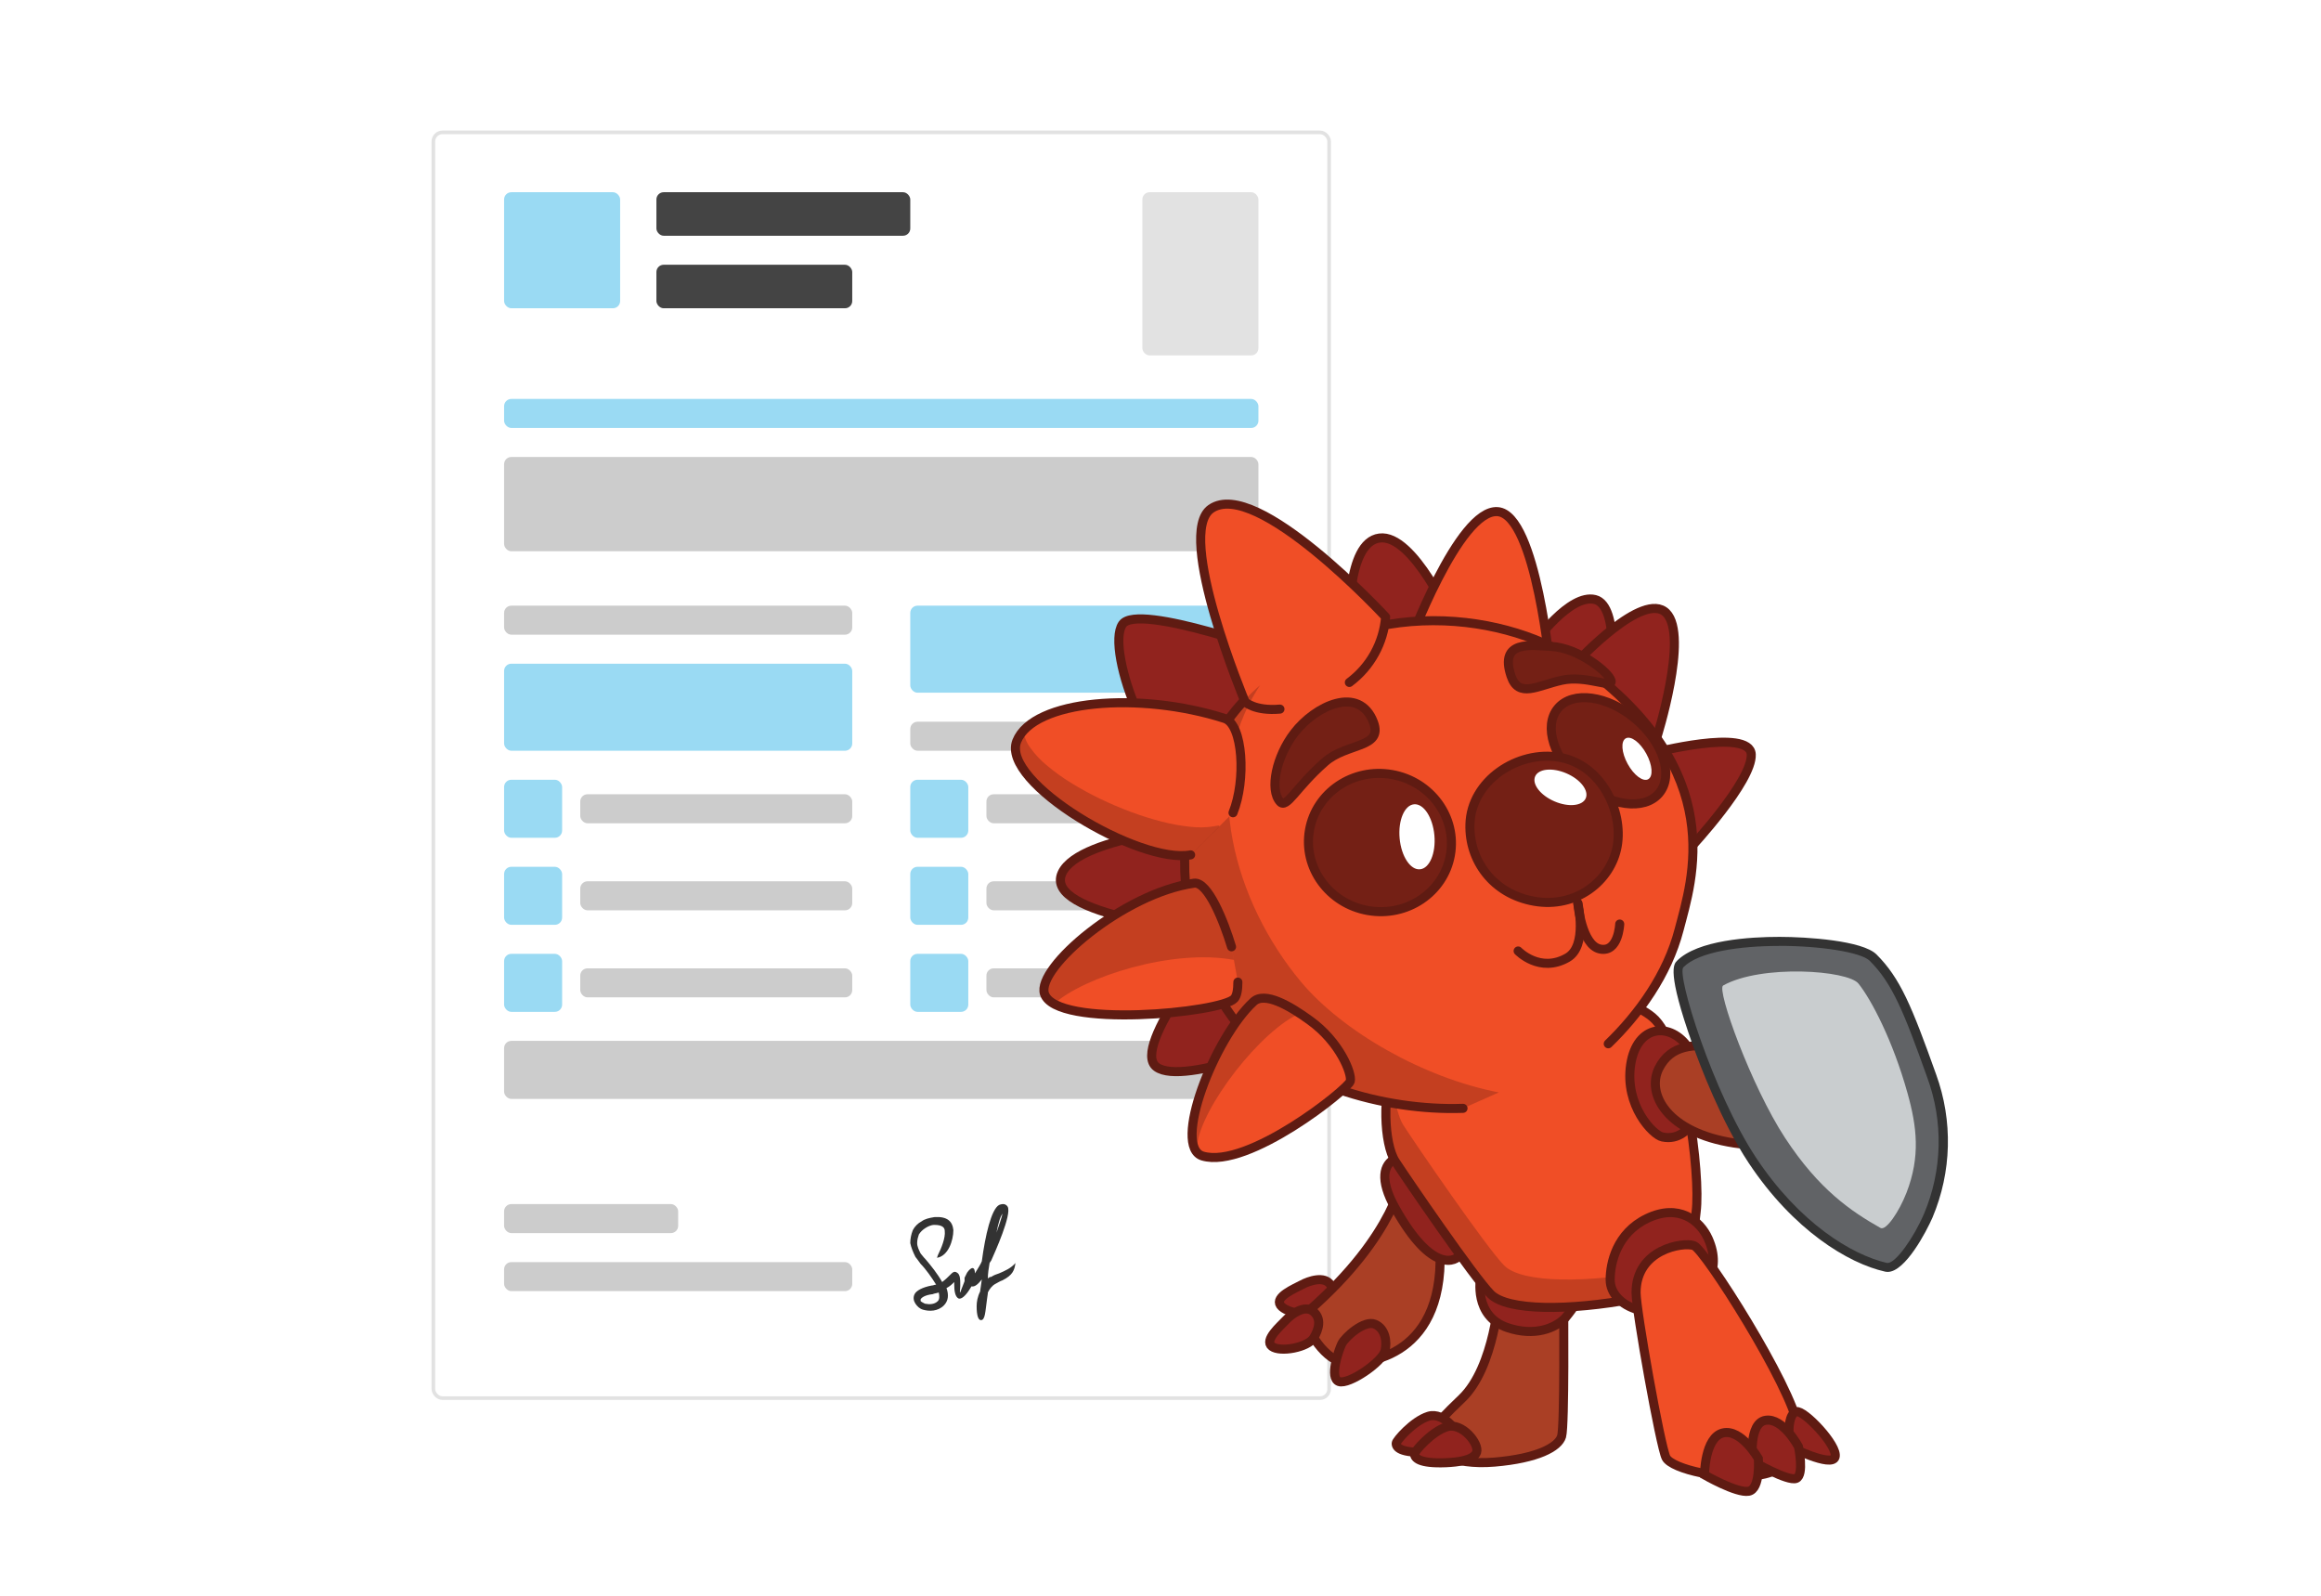 <svg width="640" height="440" viewBox="0 0 640 440" fill="none" xmlns="http://www.w3.org/2000/svg">
<g filter="url(#filter0_d_1122_27009)">
<rect x="119" y="29" width="248" height="350" rx="3" fill="white"/>
<rect x="119.5" y="29.5" width="247" height="349" rx="2.5" stroke="#E2E2E2"/>
</g>
<rect x="139" y="126" width="208" height="26" rx="2" fill="#CCCCCC"/>
<rect x="139" y="287" width="208" height="16" rx="2" fill="#CCCCCC"/>
<rect x="139" y="110" width="208" height="8" rx="2" fill="#9ADAF3"/>
<rect x="181" y="53" width="70" height="12" rx="2" fill="#444444"/>
<rect x="181" y="73" width="54" height="12" rx="2" fill="#444444"/>
<rect x="139" y="167" width="96" height="8" rx="2" fill="#CCCCCC"/>
<rect x="160" y="219" width="75" height="8" rx="2" fill="#CCCCCC"/>
<rect x="272" y="219" width="75" height="8" rx="2" fill="#CCCCCC"/>
<rect x="160" y="243" width="75" height="8" rx="2" fill="#CCCCCC"/>
<rect x="272" y="243" width="75" height="8" rx="2" fill="#CCCCCC"/>
<rect x="160" y="267" width="75" height="8" rx="2" fill="#CCCCCC"/>
<rect x="272" y="267" width="75" height="8" rx="2" fill="#CCCCCC"/>
<rect x="139" y="332" width="48" height="8" rx="2" fill="#CCCCCC"/>
<rect x="139" y="348" width="96" height="8" rx="2" fill="#CCCCCC"/>
<rect x="251" y="199" width="96" height="8" rx="2" fill="#CCCCCC"/>
<rect x="139" y="183" width="96" height="24" rx="2" fill="#9ADAF3"/>
<rect x="139" y="215" width="16" height="16" rx="2" fill="#9ADAF3"/>
<rect x="251" y="215" width="16" height="16" rx="2" fill="#9ADAF3"/>
<rect x="139" y="239" width="16" height="16" rx="2" fill="#9ADAF3"/>
<rect x="251" y="239" width="16" height="16" rx="2" fill="#9ADAF3"/>
<rect x="139" y="263" width="16" height="16" rx="2" fill="#9ADAF3"/>
<rect x="251" y="263" width="16" height="16" rx="2" fill="#9ADAF3"/>
<rect x="139" y="53" width="32" height="32" rx="2" fill="#9ADAF3"/>
<rect x="315" y="53" width="32" height="45" rx="2" fill="#E2E2E2"/>
<rect x="251" y="167" width="96" height="24" rx="2" fill="#9ADAF3"/>
<path fill-rule="evenodd" clip-rule="evenodd" d="M258.369 346.811L258.607 346.095C259.557 344.185 260.746 341.32 260.508 339.41C260.508 338.455 259.795 337.739 257.656 337.739C256.705 337.739 255.754 338.217 255.041 338.694C254.328 339.172 253.852 339.649 253.377 340.365C253.139 341.082 252.902 341.798 252.902 342.753C252.902 343.708 253.377 344.663 253.852 345.618C254.09 345.856 254.566 346.572 255.279 347.289C256.705 348.96 258.607 351.347 259.795 353.496C260.746 352.78 261.459 352.063 261.934 351.586C262.648 350.87 263.123 350.392 263.836 350.87C264.787 351.347 264.787 352.78 264.787 354.451C264.787 355.406 264.549 356.361 264.787 356.361C264.787 356.361 265.025 355.644 265.975 353.257C265.975 353.018 265.975 352.541 265.975 352.302C266.213 351.825 266.451 351.347 266.689 350.87C267.877 349.199 268.828 349.199 268.828 351.108C269.541 349.915 270.492 348.482 270.73 347.766C271.68 340.604 273.344 333.442 275.484 332.248C276.672 331.771 277.385 332.01 277.861 332.726C279.049 334.874 274.295 345.379 273.344 347.527L272.869 348.244C272.631 349.676 272.393 351.108 272.393 352.541C272.631 352.302 272.869 352.063 273.344 352.063C274.057 351.586 274.77 351.347 275.484 351.108C277.148 350.392 278.811 349.676 280 348.244C279.762 350.153 279.287 351.586 276.434 353.018C275.721 353.257 275.008 353.734 274.533 353.973C273.582 354.451 272.869 355.406 272.393 356.361V356.599L272.156 358.27C271.68 361.613 271.68 364 270.492 364C269.779 364 269.303 362.806 269.303 360.18C269.303 358.987 269.541 357.554 270.254 356.122L270.73 352.78C269.779 353.973 268.828 354.928 267.877 354.689C266.213 357.554 265.025 358.27 264.311 358.032C263.361 357.554 263.123 355.883 263.123 354.212C263.123 353.973 263.123 353.734 263.123 353.496C262.648 353.973 261.934 354.689 260.984 355.167C261.697 357.077 261.459 358.748 260.27 359.942C258.607 361.613 256.23 361.613 254.566 361.135C253.615 360.896 252.902 360.18 252.426 359.464C251.951 358.748 251.713 357.793 252.189 356.838C252.664 355.883 254.328 354.928 256.943 354.451C257.418 354.451 257.656 354.212 258.131 354.212C256.943 352.302 255.279 349.915 253.852 348.482C253.139 347.527 252.664 346.811 252.426 346.572C251.713 345.14 251.238 343.946 251 342.753C251 341.559 251.238 340.365 251.713 339.172C252.189 338.217 253.139 337.262 254.09 336.784C255.041 336.068 256.229 335.829 257.656 335.591C261.221 335.352 262.648 336.784 262.885 339.172C262.885 342.036 261.459 346.334 258.369 346.811ZM258.607 358.748C259.082 358.27 259.082 357.315 258.844 356.361C258.369 356.599 257.656 356.599 257.18 356.838C255.041 357.077 254.09 357.793 253.852 358.27C253.852 358.509 253.852 358.509 253.852 358.748C254.09 358.987 254.566 359.225 255.041 359.464C256.23 359.703 257.656 359.703 258.607 358.748ZM274.77 339.888C275.484 337.739 276.197 335.829 276.434 334.636C275.721 335.591 275.246 337.501 274.77 339.888Z" fill="#333333"/>
<path d="M364.785 361.222C362.405 363.292 354.705 362.222 353.065 359.892C351.425 357.562 357.145 355.222 358.995 354.222C360.845 353.222 365.265 351.632 366.925 354.322C368.585 357.012 366.705 359.522 364.785 361.222Z" fill="#91231E" stroke="#5F1B12" stroke-width="2.5" stroke-miterlimit="10"/>
<path d="M386.906 323.732C386.906 323.732 385.056 340.312 360.786 361.502C358.316 363.662 363.786 373.282 369.126 375.312C372.126 376.462 395.126 377.032 396.996 350.452C397.455 343.745 396.367 337.022 393.816 330.802C392.286 327.402 386.906 323.732 386.906 323.732Z" fill="#AA3F25" stroke="#5F1B12" stroke-width="2.5" stroke-miterlimit="10"/>
<path d="M402.596 345.942C403.596 344.092 404.146 328.942 395.266 321.222C390.046 316.702 375.806 317.152 384.706 333.102C394.996 351.552 401.656 347.682 402.596 345.942Z" fill="#91231E" stroke="#5F1B12" stroke-width="2.5" stroke-miterlimit="10"/>
<path d="M413.426 356.532C413.426 356.532 412.206 376.932 403.096 385.622C393.986 394.312 393.836 395.622 394.096 397.732C394.356 399.842 400.256 404.142 412.096 403.142C423.936 402.142 429.746 399.012 430.606 396.022C431.466 393.032 431.166 359.842 431.166 359.842L413.426 356.532Z" fill="#AA3F25" stroke="#5F1B12" stroke-width="2.5" stroke-miterlimit="10"/>
<path d="M408.246 352.382C408.246 352.382 406.246 362.872 415.636 366.052C423.176 368.602 428.916 366.212 431.636 363.362C432.764 362 433.813 360.575 434.776 359.092L408.246 352.382Z" fill="#91231E" stroke="#5F1B12" stroke-width="2.5" stroke-miterlimit="10"/>
<path d="M384.266 294.282C381.206 301.162 381.506 315.282 384.766 320.282C388.026 325.282 406.366 352.102 411.026 356.822C415.686 361.542 432.806 361.412 450.426 358.152C468.046 354.892 466.356 344.522 467.696 334.152C469.036 323.782 464.426 287.662 455.616 280.432C446.806 273.202 437.206 278.802 437.206 278.802L384.266 294.282Z" fill="#F04E26" stroke="#5F1B12" stroke-width="2.5" stroke-linecap="round" stroke-linejoin="round"/>
<path opacity="0.3" d="M456.415 350.332C437.775 353.772 419.685 353.912 414.755 348.922C409.825 343.932 390.435 315.612 386.995 310.282C384.995 307.132 383.995 300.632 384.255 294.342C381.255 301.232 381.525 315.272 384.775 320.342C388.025 325.412 406.375 352.162 411.045 356.882C415.715 361.602 432.815 361.472 450.435 358.212C460.435 356.382 464.175 352.272 465.835 347.212C462.895 348.779 459.709 349.834 456.415 350.332V350.332Z" fill="#5F1B12"/>
<path d="M443.996 352.872C443.996 348.352 445.716 340.032 454.176 335.962C462.896 331.772 468.766 336.492 471.036 341.552C475.206 350.862 469.036 356.152 466.726 357.892C456.416 365.512 443.996 360.442 443.996 352.872Z" fill="#91231E" stroke="#5F1B12" stroke-width="2.5" stroke-miterlimit="10"/>
<path d="M451.136 356.422C451.136 361.362 457.826 398.782 459.396 401.912C460.966 405.042 475.236 408.472 485.686 406.612C496.136 404.752 496.116 395.512 495.766 393.332C493.976 382.162 470.086 344.532 467.106 343.462C464.126 342.392 451.136 344.422 451.136 356.422Z" fill="#F04E26" stroke="#5F1B12" stroke-width="2.5" stroke-linecap="round" stroke-linejoin="round"/>
<path d="M384.996 397.942C384.996 397.272 389.636 391.832 393.886 390.502C398.136 389.172 402.886 395.222 402.116 397.502C401.346 399.782 396.736 400.272 393.636 400.412C386.166 400.712 384.916 399.072 384.996 397.942Z" fill="#91231E" stroke="#5F1B12" stroke-width="2.5" stroke-miterlimit="10"/>
<path d="M493.296 394.372C493.296 394.372 493.236 389.872 495.296 389.242C497.356 388.612 506.886 398.642 506.016 401.722C505.146 404.802 493.126 398.722 493.126 398.722L493.296 394.372Z" fill="#91231E" stroke="#5F1B12" stroke-width="2.5" stroke-miterlimit="10"/>
<path d="M483.276 402.942C483.276 402.942 482.056 392.362 486.866 391.612C491.676 390.862 495.926 398.912 495.926 398.912C495.926 398.912 497.566 406.732 495.286 407.642C493.006 408.552 483.276 402.942 483.276 402.942Z" fill="#91231E" stroke="#5F1B12" stroke-width="2.5" stroke-miterlimit="10"/>
<path d="M458.416 313.502C455.746 312.972 447.946 304.792 449.646 293.562C451.346 282.332 460.766 281.752 465.576 288.942C471.146 297.272 468.106 307.942 466.796 309.602C465.486 311.262 462.996 314.422 458.416 313.502Z" fill="#91231E" stroke="#5F1B12" stroke-width="2.5" stroke-miterlimit="10"/>
<path d="M457.406 294.612C453.946 301.612 459.626 312.322 478.196 315.172C496.766 318.022 502.196 313.852 508.146 310.172C514.096 306.492 517.256 302.172 518.226 297.362C519.196 292.552 505.226 283.832 499.436 284.922C493.646 286.012 489.116 290.472 473.996 288.652C467.256 287.862 460.726 287.932 457.406 294.612Z" fill="#AA3F25" stroke="#5F1B12" stroke-width="2.5" stroke-miterlimit="10"/>
<path d="M390.056 400.842C390.056 400.182 394.696 394.742 398.946 393.412C403.196 392.082 407.946 398.122 407.176 400.412C406.406 402.702 401.796 403.172 398.696 403.312C391.276 403.612 389.996 401.972 390.056 400.842Z" fill="#91231E" stroke="#5F1B12" stroke-width="2.5" stroke-miterlimit="10"/>
<path d="M381.915 372.452C381.175 375.532 371.915 381.892 369.205 380.932C366.495 379.972 369.065 372.432 369.975 370.542C370.885 368.652 376.195 363.902 379.115 365.122C382.035 366.342 382.505 369.982 381.915 372.452Z" fill="#91231E" stroke="#5F1B12" stroke-width="2.5" stroke-miterlimit="10"/>
<path d="M362.275 368.842C360.655 371.562 353.015 372.972 350.725 371.252C348.435 369.532 353.145 365.542 354.575 364.002C356.005 362.462 359.725 359.592 362.145 361.622C364.565 363.652 363.575 366.652 362.275 368.842Z" fill="#91231E" stroke="#5F1B12" stroke-width="2.5" stroke-miterlimit="10"/>
<path d="M520.456 349.482C520.285 349.483 520.113 349.463 519.946 349.422C510.106 347.152 495.256 338.212 483.116 319.902C475.686 308.692 469.896 293.442 467.746 287.402C465.196 280.212 461.206 267.832 463.206 265.802C468.776 260.162 484.206 259.552 490.556 259.552C501.176 259.552 513.456 261.092 516.416 264.032C522.806 270.412 525.926 278.032 532.566 296.652C537.191 309.145 536.862 322.934 531.646 335.192C529.516 340.192 524.046 349.482 520.456 349.482Z" fill="#616366"/>
<path d="M490.556 260.802C502.036 260.802 513.176 262.562 515.556 264.912C521.836 271.172 524.966 279.002 531.416 297.072C535.915 309.272 535.597 322.728 530.526 334.702C527.736 341.222 522.776 348.232 520.526 348.232C520.453 348.242 520.379 348.242 520.306 348.232C510.546 345.982 496.116 337.152 484.236 319.232C472.356 301.312 462.236 268.722 464.176 266.702C468.386 262.432 479.666 260.822 490.636 260.822L490.556 260.802ZM490.636 258.322C482.536 258.322 468.086 259.182 462.396 264.942C461.546 265.812 459.546 267.842 466.656 287.842C468.816 293.922 474.656 309.282 482.156 320.612C494.496 339.222 509.666 348.342 519.746 350.612C520.002 350.672 520.263 350.702 520.526 350.702C525.356 350.702 531.206 339.552 532.876 335.702C538.174 323.149 538.532 309.057 533.876 296.252C527.156 277.452 524.006 269.722 517.426 263.162C513.576 259.332 498.256 258.322 490.686 258.322H490.636Z" fill="#333333"/>
<path d="M512.476 271.222C509.566 267.502 485.646 265.852 475.146 271.732C473.246 272.792 482.866 299.462 492.206 313.732C501.546 328.002 510.456 334.022 518.536 338.582C520.056 339.442 523.666 334.102 525.696 328.892C529.576 318.892 528.576 310.652 525.976 301.382C521.936 286.882 515.996 275.632 512.476 271.222Z" fill="#C9CDCF"/>
<path d="M469.996 406.662C469.996 406.662 470.046 396.302 475.096 395.102C480.146 393.902 484.856 402.182 484.856 402.182C484.856 402.182 485.496 410.602 482.166 411.182C478.836 411.762 469.996 406.662 469.996 406.662Z" fill="#91231E" stroke="#5F1B12" stroke-width="2.5" stroke-miterlimit="10"/>
<path d="M372.115 172.982C372.115 172.982 371.045 149.582 380.395 148.352C389.745 147.122 400.395 171.352 400.395 171.352L372.115 172.982Z" fill="#91231E" stroke="#5F1B12" stroke-width="2.5" stroke-miterlimit="10"/>
<path d="M423.096 177.312C423.096 177.312 432.836 163.572 439.816 165.312C446.796 167.052 444.126 188.212 444.126 188.212L423.096 177.312Z" fill="#91231E" stroke="#5F1B12" stroke-width="2.5" stroke-miterlimit="10"/>
<path d="M388.216 178.302C388.216 178.302 402.216 140.302 412.946 141.072C423.676 141.842 427.626 185.712 427.626 185.712L388.216 178.302Z" fill="#F04E26" stroke="#5F1B12" stroke-width="2.5" stroke-linecap="round" stroke-linejoin="round"/>
<path d="M434.936 182.402C434.936 182.402 453.166 162.702 459.456 169.012C465.746 175.322 456.816 203.462 456.816 203.462L434.936 182.402Z" fill="#91231E" stroke="#5F1B12" stroke-width="2.5" stroke-miterlimit="10"/>
<path d="M353.876 180.722C353.876 180.722 313.786 166.062 309.526 172.112C304.576 179.112 318.586 216.392 331.746 215.852C344.906 215.312 353.876 180.722 353.876 180.722Z" fill="#91231E" stroke="#5F1B12" stroke-width="2.5" stroke-miterlimit="10"/>
<path d="M335.996 227.482C335.996 227.482 297.756 230.142 292.856 240.702C287.346 252.582 333.336 256.802 333.336 256.802L335.996 227.482Z" fill="#91231E" stroke="#5F1B12" stroke-width="2.5" stroke-miterlimit="10"/>
<path d="M337.615 257.352C337.615 257.352 311.395 288.762 318.925 294.222C326.455 299.682 359.925 285.642 359.925 285.642L337.615 257.352Z" fill="#91231E" stroke="#5F1B12" stroke-width="2.5" stroke-miterlimit="10"/>
<path d="M455.576 207.652C455.576 207.652 482.576 200.652 482.896 208.022C483.216 215.392 466.256 233.602 466.256 233.602L455.576 207.652Z" fill="#91231E" stroke="#5F1B12" stroke-width="2.5" stroke-miterlimit="10"/>
<path d="M403.416 305.602C381.526 306.372 354.696 298.602 341.566 282.732C322.716 259.942 319.046 214.732 346.446 189.812C376.166 162.812 416.826 169.222 436.076 183.202C476.866 212.802 466.576 242.582 462.996 256.362C459.776 268.742 451.906 279.642 443.466 287.802" fill="#F04E26"/>
<path d="M403.416 305.602C381.526 306.372 354.696 298.602 341.566 282.732C322.716 259.942 319.046 214.732 346.446 189.812C376.166 162.812 416.826 169.222 436.076 183.202C476.866 212.802 466.576 242.582 462.996 256.362C459.776 268.742 451.906 279.642 443.466 287.802" stroke="#5F1B12" stroke-width="2.5" stroke-linecap="round" stroke-linejoin="round"/>
<path d="M435.075 249.052C435.075 249.052 437.845 260.842 432.225 264.052C424.595 268.452 418.615 262.212 418.615 262.212" stroke="#5F1B12" stroke-width="2.5" stroke-linecap="round" stroke-linejoin="round"/>
<path d="M435.076 249.052C435.076 249.052 436.076 260.602 441.196 261.672C446.316 262.742 446.626 254.782 446.626 254.782" stroke="#5F1B12" stroke-width="2.5" stroke-linecap="round" stroke-linejoin="round"/>
<path d="M399.94 235.738C401.766 225.382 394.547 215.454 383.816 213.561C373.085 211.669 362.906 218.53 361.08 228.886C359.254 239.242 366.473 249.171 377.204 251.063C387.935 252.955 398.114 246.094 399.94 235.738Z" fill="#742015" stroke="#5F1B12" stroke-width="2.5" stroke-miterlimit="10"/>
<path d="M457.488 218.72C461.574 213.85 458.641 204.662 450.937 198.197C443.233 191.733 433.675 190.44 429.589 195.309C425.503 200.179 428.436 209.367 436.14 215.832C443.844 222.296 453.402 223.589 457.488 218.72Z" fill="#742015" stroke="#5F1B12" stroke-width="2.5" stroke-miterlimit="10"/>
<path d="M352.936 195.522C345.936 196.132 343.326 193.522 343.326 193.522C343.326 193.522 323.996 147.282 333.896 140.302C346.386 131.512 382.076 170.112 382.076 170.112C381.791 173.661 380.752 177.108 379.027 180.222C377.303 183.337 374.933 186.047 372.076 188.172" fill="#F04E26"/>
<path d="M352.936 195.522C345.936 196.132 343.326 193.522 343.326 193.522C343.326 193.522 323.996 147.282 333.896 140.302C346.386 131.512 382.076 170.112 382.076 170.112C381.791 173.661 380.752 177.108 379.027 180.222C377.303 183.337 374.933 186.047 372.076 188.172" stroke="#5F1B12" stroke-width="2.5" stroke-linecap="round" stroke-linejoin="round"/>
<path d="M391.555 239.691C394.2 239.447 395.975 235.238 395.52 230.288C395.064 225.338 392.55 221.523 389.905 221.767C387.26 222.01 385.485 226.22 385.94 231.17C386.396 236.119 388.91 239.935 391.555 239.691Z" fill="white"/>
<path d="M454.474 214.863C455.894 214.086 455.662 210.931 453.956 207.816C452.251 204.701 449.718 202.806 448.299 203.583C446.879 204.36 447.111 207.515 448.816 210.63C450.522 213.745 453.055 215.64 454.474 214.863Z" fill="white"/>
<path d="M445.936 233.292C444.236 242.942 434.546 250.522 423.056 248.502C411.566 246.482 405.056 237.152 405.326 227.342C405.616 215.272 418.556 206.782 430.046 208.812C441.536 210.842 447.636 223.632 445.936 233.292Z" fill="#742015" stroke="#5F1B12" stroke-width="2.5" stroke-miterlimit="10"/>
<path d="M437.257 220.112C438.178 217.983 435.801 214.906 431.948 213.241C428.095 211.575 424.226 211.951 423.305 214.08C422.385 216.209 424.762 219.286 428.615 220.951C432.467 222.617 436.337 222.241 437.257 220.112Z" fill="white"/>
<path d="M378.716 199.122C381.466 206.352 371.346 204.762 365.316 210.122C357.316 217.122 354.786 223.122 352.966 221.052C349.966 217.722 351.966 208.532 356.866 202.152C362.646 194.582 374.796 188.842 378.716 199.122Z" fill="#742015" stroke="#5F1B12" stroke-width="2.5" stroke-miterlimit="10"/>
<path d="M416.666 186.412C418.766 192.622 423.966 189.032 430.666 187.562C437.366 186.092 444.756 190.002 444.256 187.732C443.756 185.462 435.256 178.602 427.676 178.232C422.256 177.962 413.286 176.412 416.666 186.412Z" fill="#742015" stroke="#5F1B12" stroke-width="2.5" stroke-miterlimit="10"/>
<path opacity="0.3" d="M358.646 270.612C340.806 249.192 330.176 215.062 347.456 188.932C347.116 189.232 346.776 189.502 346.456 189.812C319.056 214.712 322.726 259.942 341.576 282.732C354.706 298.612 381.576 306.372 403.426 305.602L413.286 301.212C392.586 297.222 370.176 284.452 358.646 270.612Z" fill="#5F1B12"/>
<path d="M345.616 276.222C334.766 286.282 323.166 316.222 331.616 318.752C344.106 322.452 371.776 300.252 372.326 298.142C372.876 296.032 369.416 287.252 361.196 281.362C355.696 277.362 348.736 273.292 345.616 276.222Z" fill="#F04E26" stroke="#5F1B12" stroke-width="2.5" stroke-linecap="round" stroke-linejoin="round"/>
<path d="M339.996 224.102C343.626 215.102 342.746 199.712 337.686 198.102C314.196 190.572 284.956 192.952 280.376 204.332C275.796 215.712 314.286 238.392 328.306 235.712" fill="#F04E26"/>
<path d="M339.996 224.102C343.626 215.102 342.746 199.712 337.686 198.102C314.196 190.572 284.956 192.952 280.376 204.332C275.796 215.712 314.286 238.392 328.306 235.712" stroke="#5F1B12" stroke-width="2.5" stroke-linecap="round" stroke-linejoin="round"/>
<path d="M339.586 261.062C337.506 254.152 333.086 242.982 329.246 243.522C309.886 246.222 285.716 266.862 287.996 273.992C291.166 283.702 336.846 279.252 340.336 275.352C341.056 274.562 341.336 272.902 341.336 270.792" fill="#F04E26"/>
<path d="M339.586 261.062C337.506 254.152 333.086 242.982 329.246 243.522C309.886 246.222 285.716 266.862 287.996 273.992C291.166 283.702 336.846 279.252 340.336 275.352C341.056 274.562 341.336 272.902 341.336 270.792" stroke="#5F1B12" stroke-width="2.5" stroke-linecap="round" stroke-linejoin="round"/>
<path opacity="0.3" d="M356.606 280.322C357.377 279.898 358.266 279.74 359.136 279.872C354.046 276.462 348.356 273.652 345.616 276.192C335.616 285.482 324.956 311.702 330.046 317.672C329.156 308.692 344.926 287.012 356.606 280.322Z" fill="#5F1B12"/>
<path opacity="0.3" d="M340.236 264.672L339.586 261.062C337.506 254.152 333.086 242.982 329.246 243.522C309.886 246.222 285.716 266.862 287.996 273.992C288.497 275.224 289.443 276.224 290.646 276.792C298.836 269.412 323.216 261.502 340.236 264.672Z" fill="#5F1B12"/>
<path opacity="0.3" d="M335.996 227.632C335.561 227.662 335.129 227.732 334.706 227.842C332.573 228.185 330.402 228.229 328.256 227.972C325.607 227.704 322.982 227.229 320.406 226.552C317.507 225.815 314.649 224.92 311.846 223.872C308.926 222.779 306.06 221.555 303.246 220.202C300.526 218.887 297.876 217.431 295.306 215.842C292.99 214.423 290.784 212.832 288.706 211.082C286.969 209.667 285.426 208.03 284.116 206.212C283.081 204.841 282.428 203.219 282.226 201.512C281.472 202.336 280.869 203.288 280.446 204.322C275.866 215.692 314.356 238.382 328.376 235.702C328.476 235.702 328.666 235.422 328.736 235.362L329.736 234.362L333.836 230.302C334.596 229.542 335.396 228.812 336.136 228.022C336.346 227.742 336.226 227.642 335.996 227.632Z" fill="#5F1B12"/>
<defs>
<filter id="filter0_d_1122_27009" x="94" y="11" width="298" height="400" filterUnits="userSpaceOnUse" color-interpolation-filters="sRGB">
<feFlood flood-opacity="0" result="BackgroundImageFix"/>
<feColorMatrix in="SourceAlpha" type="matrix" values="0 0 0 0 0 0 0 0 0 0 0 0 0 0 0 0 0 0 127 0" result="hardAlpha"/>
<feOffset dy="7"/>
<feGaussianBlur stdDeviation="12.5"/>
<feColorMatrix type="matrix" values="0 0 0 0 0.333 0 0 0 0 0.333 0 0 0 0 0.333 0 0 0 0.15 0"/>
<feBlend mode="normal" in2="BackgroundImageFix" result="effect1_dropShadow_1122_27009"/>
<feBlend mode="normal" in="SourceGraphic" in2="effect1_dropShadow_1122_27009" result="shape"/>
</filter>
</defs>
</svg>
